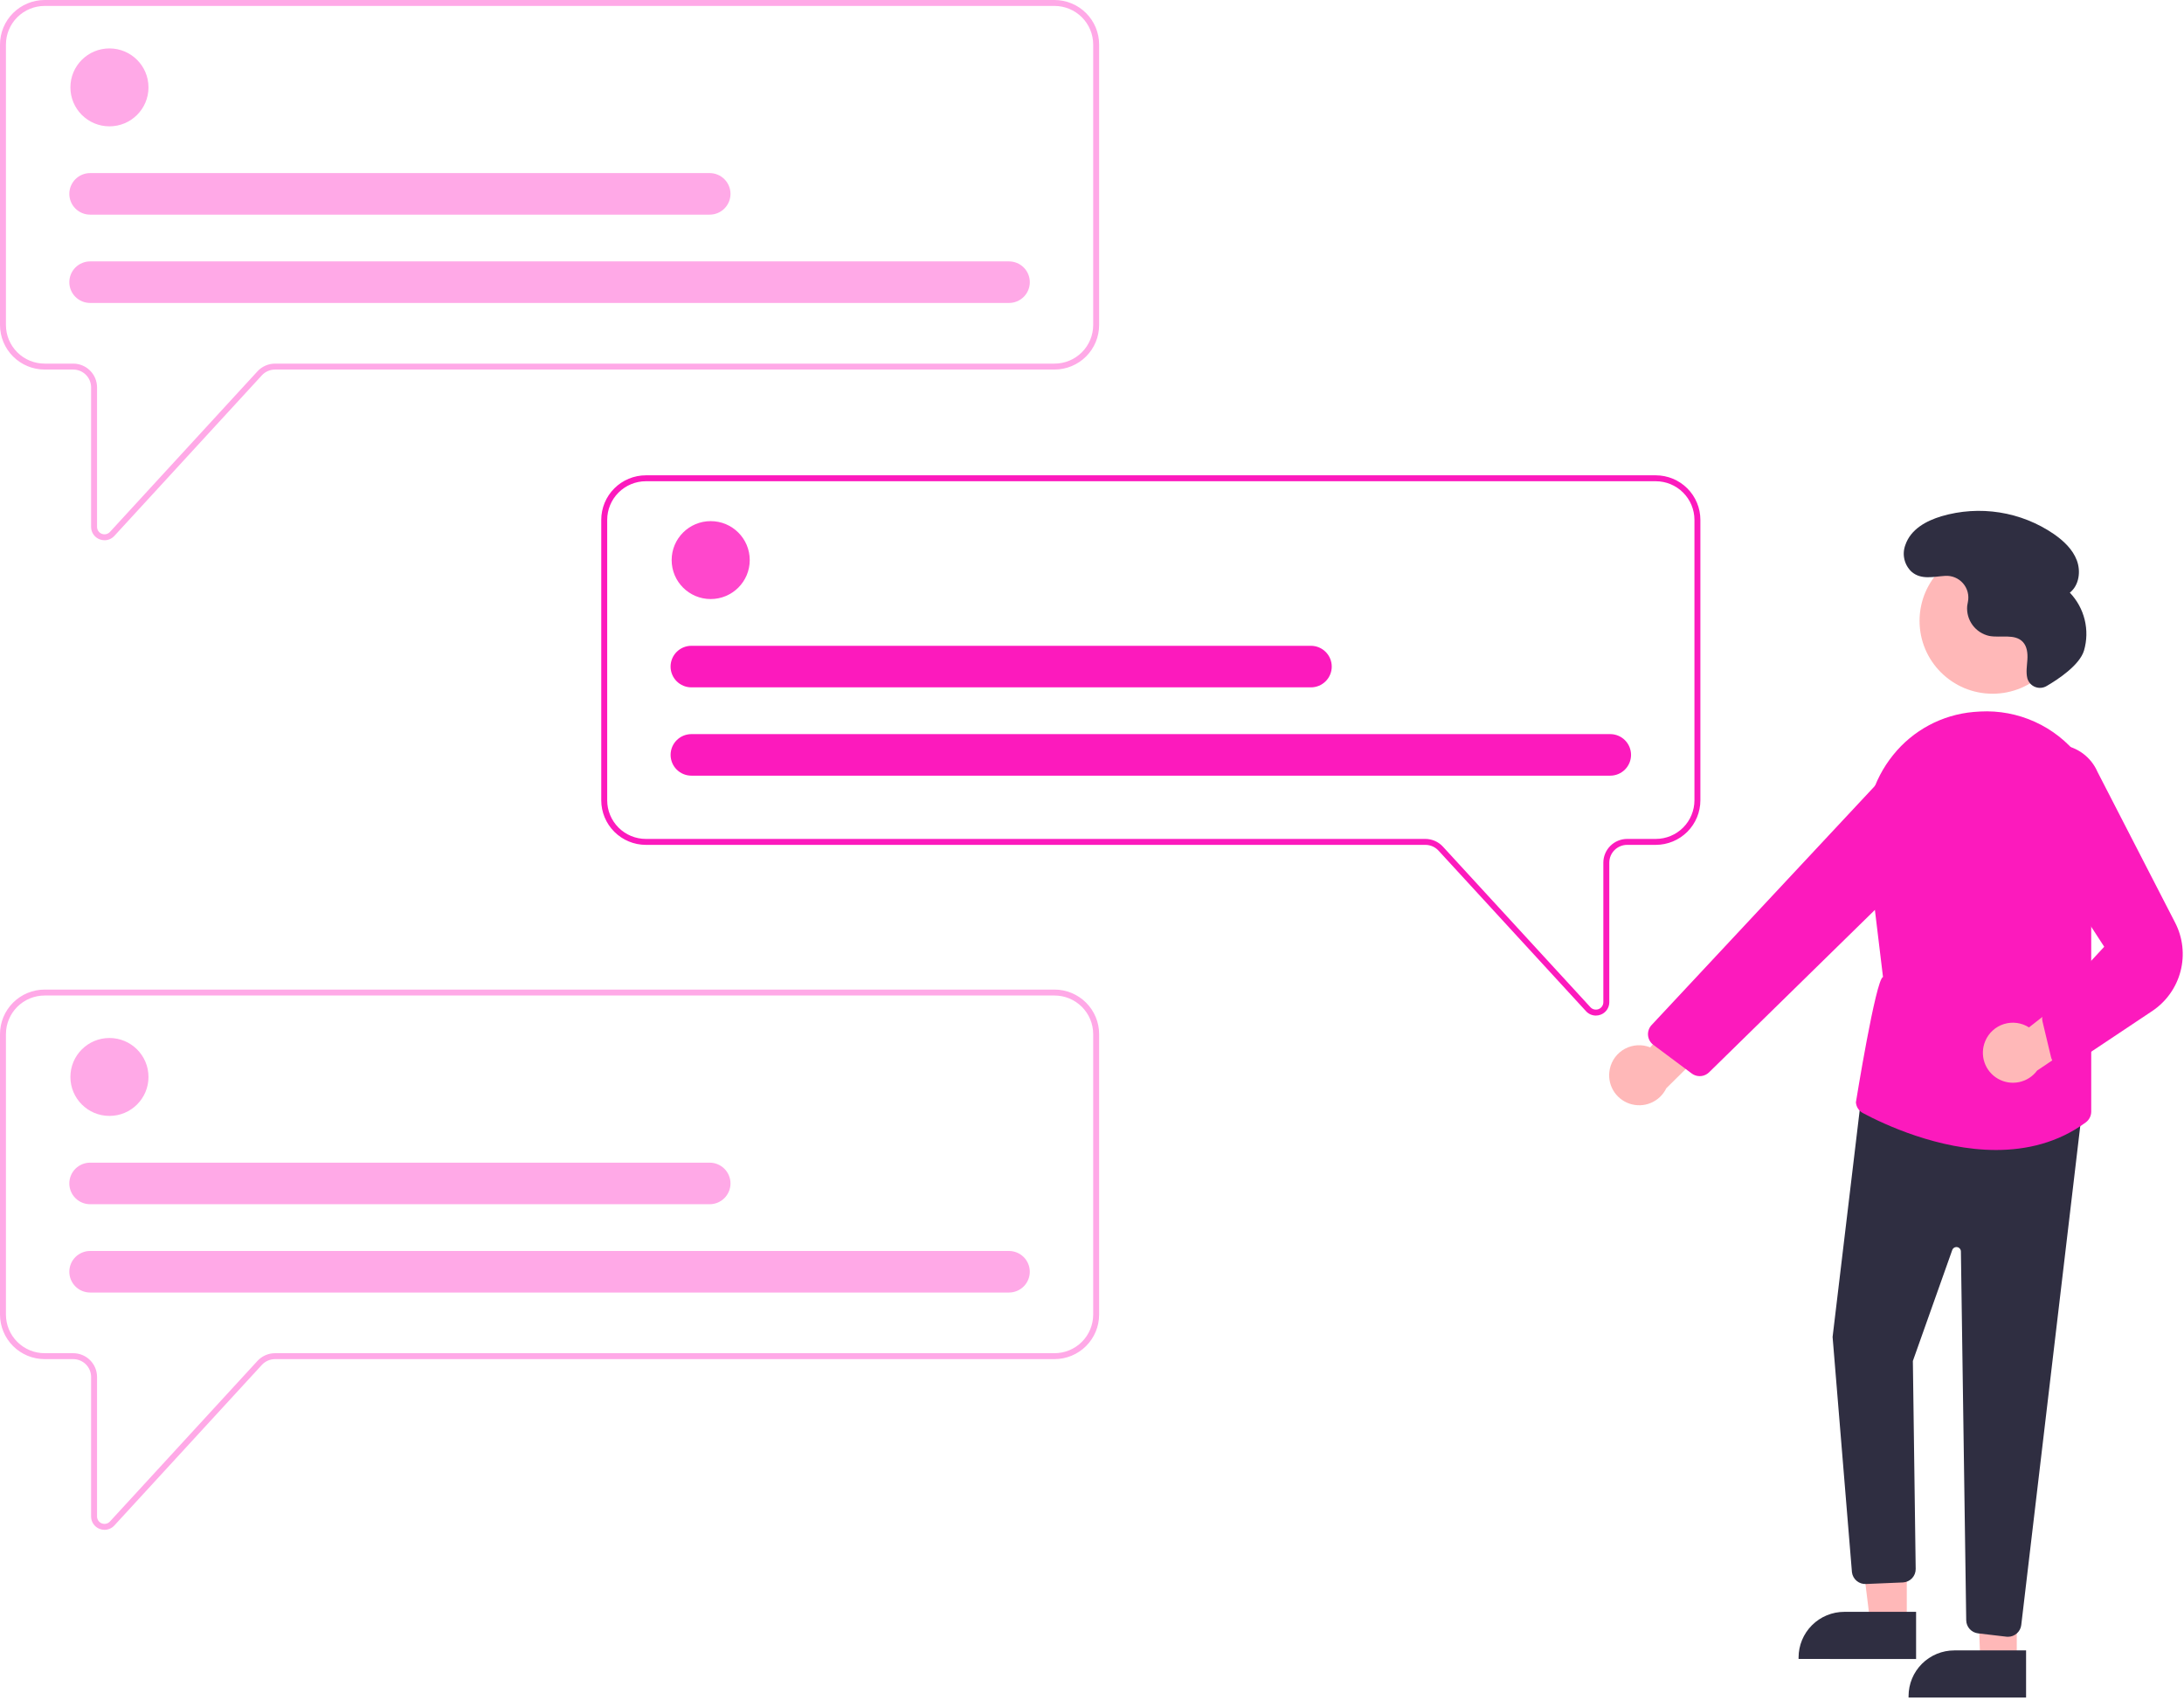   <svg width="442" height="344" viewBox="0 0 442 344" fill="none" xmlns="http://www.w3.org/2000/svg">
<path d="M21.153 109.339C20.814 109.339 20.479 109.276 20.163 109.153C19.653 108.957 19.215 108.612 18.907 108.162C18.598 107.712 18.434 107.179 18.437 106.633V78.397C18.436 77.441 18.055 76.525 17.377 75.849C16.7 75.173 15.782 74.793 14.824 74.792H9.03C6.636 74.789 4.341 73.839 2.648 72.15C0.955 70.461 0.003 68.17 -3.05176e-05 65.781V9.011C0.003 6.622 0.955 4.331 2.648 2.642C4.341 0.953 6.636 0.003 9.03 0H213.414C215.808 0.003 218.103 0.953 219.796 2.642C221.489 4.331 222.441 6.622 222.444 9.011V65.781C222.441 68.17 221.489 70.461 219.796 72.15C218.103 73.839 215.808 74.789 213.414 74.792H55.658C55.158 74.793 54.663 74.897 54.204 75.098C53.746 75.299 53.334 75.593 52.995 75.961L23.142 108.46C22.89 108.737 22.583 108.958 22.24 109.109C21.898 109.26 21.527 109.339 21.153 109.339ZM9.03 1.201C6.955 1.203 4.965 2.027 3.498 3.491C2.031 4.955 1.206 6.94 1.203 9.011V65.781C1.206 67.852 2.031 69.837 3.498 71.301C4.965 72.766 6.955 73.589 9.03 73.591H14.824C16.101 73.593 17.325 74.1 18.228 75.001C19.131 75.901 19.639 77.123 19.64 78.397V106.633C19.64 106.936 19.732 107.232 19.903 107.482C20.074 107.731 20.317 107.924 20.6 108.034C20.882 108.143 21.192 108.165 21.487 108.097C21.782 108.028 22.05 107.872 22.255 107.649L52.108 75.15C52.56 74.659 53.109 74.267 53.72 73.999C54.331 73.731 54.991 73.592 55.658 73.591H213.414C215.489 73.589 217.478 72.766 218.946 71.301C220.413 69.837 221.238 67.852 221.241 65.781V9.011C221.238 6.94 220.413 4.955 218.946 3.491C217.478 2.027 215.489 1.203 213.414 1.201H9.03Z" fill="#FFA9E7"/>
<path d="M22.149 25.569C26.513 25.569 30.051 22.039 30.051 17.684C30.051 13.329 26.513 9.799 22.149 9.799C17.785 9.799 14.248 13.329 14.248 17.684C14.248 22.039 17.785 25.569 22.149 25.569Z" fill="#FFA9E7"/>
<path d="M204.196 61.313H18.248C17.694 61.314 17.146 61.206 16.634 60.995C16.122 60.784 15.657 60.474 15.265 60.084C14.873 59.693 14.562 59.229 14.35 58.719C14.138 58.208 14.029 57.661 14.029 57.108C14.029 56.556 14.138 56.008 14.35 55.498C14.562 54.987 14.873 54.523 15.265 54.133C15.657 53.742 16.122 53.433 16.634 53.222C17.146 53.011 17.694 52.902 18.248 52.903H204.196C204.75 52.902 205.298 53.011 205.81 53.222C206.322 53.433 206.787 53.742 207.179 54.133C207.571 54.523 207.882 54.987 208.094 55.498C208.306 56.008 208.415 56.556 208.415 57.108C208.415 57.661 208.306 58.208 208.094 58.719C207.882 59.229 207.571 59.693 207.179 60.084C206.787 60.474 206.322 60.784 205.81 60.995C205.298 61.206 204.75 61.314 204.196 61.313V61.313Z" fill="#FFA9E7"/>
<path d="M143.618 43.441H18.248C17.694 43.442 17.146 43.334 16.634 43.123C16.122 42.911 15.657 42.602 15.265 42.211C14.873 41.821 14.562 41.357 14.35 40.846C14.138 40.336 14.029 39.789 14.029 39.236C14.029 38.683 14.138 38.136 14.35 37.626C14.562 37.115 14.873 36.651 15.265 36.261C15.657 35.87 16.122 35.56 16.634 35.349C17.146 35.138 17.694 35.03 18.248 35.031H143.618C144.172 35.03 144.72 35.138 145.232 35.349C145.744 35.56 146.209 35.87 146.601 36.261C146.993 36.651 147.304 37.115 147.516 37.626C147.728 38.136 147.837 38.683 147.837 39.236C147.837 39.789 147.728 40.336 147.516 40.846C147.304 41.357 146.993 41.821 146.601 42.211C146.209 42.602 145.744 42.911 145.232 43.123C144.72 43.334 144.172 43.442 143.618 43.441Z" fill="#FFA9E7"/>
<path d="M21.153 309.613C20.814 309.613 20.479 309.55 20.163 309.427C19.653 309.231 19.215 308.886 18.907 308.436C18.598 307.986 18.434 307.453 18.437 306.908V278.671C18.436 277.716 18.055 276.799 17.377 276.123C16.7 275.448 15.782 275.067 14.824 275.066H9.03C6.636 275.064 4.341 274.113 2.648 272.424C0.955 270.735 0.003 268.444 0 266.056V209.285C0.003 206.896 0.955 204.606 2.648 202.916C4.341 201.227 6.636 200.277 9.03 200.274H213.414C215.808 200.277 218.103 201.227 219.796 202.916C221.489 204.606 222.441 206.896 222.444 209.285V266.056C222.441 268.444 221.489 270.735 219.796 272.424C218.103 274.113 215.808 275.064 213.414 275.066H55.658C55.158 275.067 54.663 275.171 54.204 275.372C53.746 275.573 53.334 275.867 52.995 276.235L23.142 308.734C22.89 309.011 22.583 309.232 22.24 309.383C21.898 309.535 21.527 309.613 21.153 309.613V309.613ZM9.03 201.475C6.955 201.477 4.965 202.301 3.498 203.765C2.031 205.229 1.206 207.214 1.203 209.285V266.056C1.206 268.126 2.031 270.111 3.498 271.575C4.965 273.04 6.955 273.863 9.03 273.866H14.824C16.101 273.867 17.325 274.374 18.228 275.275C19.131 276.176 19.639 277.397 19.64 278.671V306.908C19.64 307.21 19.732 307.506 19.903 307.756C20.074 308.006 20.317 308.198 20.6 308.308C20.882 308.417 21.192 308.439 21.487 308.371C21.782 308.302 22.05 308.146 22.255 307.923L52.108 275.424C52.56 274.933 53.109 274.542 53.72 274.273C54.331 274.005 54.991 273.866 55.658 273.866H213.414C215.489 273.863 217.478 273.04 218.946 271.575C220.413 270.111 221.238 268.126 221.241 266.056V209.285C221.238 207.214 220.413 205.229 218.946 203.765C217.478 202.301 215.489 201.477 213.414 201.475L9.03 201.475Z" fill="#FFA9E7"/>
<path d="M322.973 205.534C322.599 205.534 322.228 205.455 321.886 205.304C321.543 205.152 321.236 204.931 320.984 204.655L291.131 172.156C290.792 171.788 290.38 171.494 289.922 171.293C289.464 171.092 288.968 170.988 288.468 170.987H130.712C128.318 170.984 126.023 170.034 124.33 168.345C122.637 166.655 121.685 164.365 121.682 161.976V105.206C121.685 102.817 122.637 100.526 124.33 98.837C126.023 97.148 128.318 96.198 130.712 96.195H335.096C337.49 96.198 339.786 97.148 341.478 98.837C343.171 100.526 344.124 102.817 344.126 105.206V161.976C344.124 164.365 343.171 166.655 341.478 168.345C339.786 170.034 337.49 170.984 335.096 170.987H329.302C328.344 170.988 327.426 171.368 326.749 172.044C326.072 172.72 325.691 173.636 325.69 174.592V202.828C325.692 203.373 325.528 203.906 325.22 204.356C324.911 204.806 324.473 205.152 323.963 205.347C323.648 205.47 323.312 205.534 322.973 205.534V205.534ZM130.712 97.395C128.637 97.398 126.648 98.221 125.181 99.686C123.713 101.15 122.888 103.135 122.886 105.206V161.976C122.888 164.047 123.713 166.032 125.181 167.496C126.648 168.96 128.637 169.784 130.712 169.786H288.468C289.135 169.787 289.795 169.926 290.406 170.194C291.017 170.462 291.566 170.854 292.018 171.345L321.871 203.843C322.076 204.067 322.344 204.223 322.639 204.291C322.935 204.36 323.244 204.338 323.527 204.228C323.809 204.119 324.052 203.926 324.223 203.676C324.395 203.427 324.486 203.131 324.486 202.828V174.592C324.488 173.318 324.996 172.096 325.898 171.195C326.801 170.294 328.025 169.788 329.302 169.786H335.096C337.171 169.784 339.161 168.96 340.628 167.496C342.095 166.032 342.921 164.047 342.923 161.976V105.206C342.921 103.135 342.095 101.15 340.628 99.686C339.161 98.221 337.171 97.398 335.096 97.395L130.712 97.395Z" fill="#FC1ABD"/>
<path d="M22.149 225.843C26.513 225.843 30.051 222.313 30.051 217.958C30.051 213.604 26.513 210.073 22.149 210.073C17.785 210.073 14.248 213.604 14.248 217.958C14.248 222.313 17.785 225.843 22.149 225.843Z" fill="#FFA9E7"/>
<path d="M204.196 261.588H18.248C17.694 261.588 17.146 261.48 16.634 261.269C16.122 261.058 15.657 260.748 15.265 260.358C14.873 259.967 14.562 259.503 14.35 258.993C14.138 258.482 14.029 257.935 14.029 257.382C14.029 256.83 14.138 256.282 14.35 255.772C14.562 255.261 14.873 254.798 15.265 254.407C15.657 254.016 16.122 253.707 16.634 253.496C17.146 253.285 17.694 253.176 18.248 253.177H204.196C205.313 253.177 206.385 253.62 207.176 254.409C207.966 255.197 208.41 256.267 208.41 257.382C208.41 258.498 207.966 259.567 207.176 260.356C206.385 261.144 205.313 261.588 204.196 261.588Z" fill="#FFA9E7"/>
<path d="M143.618 243.715H18.248C17.694 243.716 17.146 243.608 16.634 243.397C16.122 243.186 15.657 242.876 15.265 242.485C14.873 242.095 14.562 241.631 14.35 241.121C14.138 240.61 14.029 240.063 14.029 239.51C14.029 238.957 14.138 238.41 14.35 237.9C14.562 237.389 14.873 236.925 15.265 236.535C15.657 236.144 16.122 235.835 16.634 235.623C17.146 235.412 17.694 235.304 18.248 235.305H143.618C144.172 235.304 144.72 235.412 145.232 235.623C145.744 235.835 146.209 236.144 146.601 236.535C146.993 236.925 147.304 237.389 147.516 237.9C147.728 238.41 147.837 238.957 147.837 239.51C147.837 240.063 147.728 240.61 147.516 241.121C147.304 241.631 146.993 242.095 146.601 242.485C146.209 242.876 145.744 243.186 145.232 243.397C144.72 243.608 144.172 243.716 143.618 243.715Z" fill="#FFA9E7"/>
<path d="M143.831 121.238C148.195 121.238 151.733 117.708 151.733 113.353C151.733 108.998 148.195 105.468 143.831 105.468C139.468 105.468 135.93 108.998 135.93 113.353C135.93 117.708 139.468 121.238 143.831 121.238Z" fill="#FF47CC"/>
<path d="M325.878 156.982H139.931C138.813 156.982 137.741 156.539 136.951 155.751C136.16 154.962 135.716 153.892 135.716 152.777C135.716 151.662 136.16 150.592 136.951 149.804C137.741 149.015 138.813 148.572 139.931 148.572H325.878C326.996 148.572 328.068 149.015 328.858 149.804C329.648 150.592 330.092 151.662 330.092 152.777C330.092 153.892 329.648 154.962 328.858 155.751C328.068 156.539 326.996 156.982 325.878 156.982Z" fill="#FC1ABD"/>
<path d="M265.3 139.11H139.931C139.377 139.111 138.828 139.003 138.316 138.792C137.804 138.58 137.339 138.271 136.947 137.88C136.556 137.49 136.245 137.026 136.033 136.515C135.821 136.005 135.711 135.458 135.711 134.905C135.711 134.352 135.821 133.805 136.033 133.295C136.245 132.784 136.556 132.32 136.947 131.93C137.339 131.539 137.804 131.229 138.316 131.018C138.828 130.807 139.377 130.699 139.931 130.7H265.3C265.854 130.699 266.403 130.807 266.914 131.018C267.426 131.229 267.891 131.539 268.283 131.93C268.675 132.32 268.986 132.784 269.198 133.295C269.41 133.805 269.519 134.352 269.519 134.905C269.519 135.458 269.41 136.005 269.198 136.515C268.986 137.026 268.675 137.49 268.283 137.88C267.891 138.271 267.426 138.58 266.914 138.792C266.403 139.003 265.854 139.111 265.3 139.11Z" fill="#FC1ABD"/>
<path d="M325.797 216.341C325.978 215.477 326.346 214.663 326.876 213.956C327.406 213.25 328.084 212.668 328.864 212.251C329.644 211.835 330.506 211.594 331.389 211.546C332.272 211.497 333.155 211.643 333.975 211.972L348.089 195.789L351.087 206.528L337.225 220.25C336.579 221.589 335.464 222.645 334.09 223.218C332.716 223.792 331.18 223.842 329.771 223.36C328.362 222.879 327.18 221.898 326.447 220.604C325.715 219.311 325.484 217.794 325.797 216.341V216.341Z" fill="#FFB8B8"/>
<path d="M403.257 140.399C411.418 140.399 418.034 133.797 418.034 125.653C418.034 117.51 411.418 110.908 403.257 110.908C395.097 110.908 388.481 117.51 388.481 125.653C388.481 133.797 395.097 140.399 403.257 140.399Z" fill="#FFB8B8"/>
<path d="M385.898 328.615L378.523 328.614L375.014 300.225L385.9 300.226L385.898 328.615Z" fill="#FFB8B8"/>
<path d="M387.78 335.75L363.997 335.749V335.448C363.997 334.235 364.237 333.034 364.702 331.913C365.167 330.793 365.849 329.774 366.709 328.917C367.568 328.059 368.589 327.378 369.712 326.914C370.835 326.45 372.038 326.211 373.254 326.211H373.255L387.78 326.212L387.78 335.75Z" fill="#2F2E41"/>
<path d="M408.158 336.419L400.783 336.419L399.761 308.708L408.16 308.03L408.158 336.419Z" fill="#FFB8B8"/>
<path d="M410.039 343.554L386.257 343.553V343.253C386.257 342.04 386.497 340.839 386.962 339.718C387.427 338.597 388.109 337.579 388.968 336.721C389.828 335.863 390.848 335.183 391.971 334.719C393.095 334.255 394.298 334.016 395.514 334.016H395.514L410.04 334.016L410.039 343.554Z" fill="#2F2E41"/>
<path d="M406.06 331.239L400.317 330.564C399.665 330.486 399.064 330.175 398.625 329.689C398.185 329.203 397.937 328.574 397.926 327.92L396.85 253.273C396.847 253.062 396.769 252.858 396.631 252.698C396.493 252.538 396.303 252.432 396.094 252.398C395.885 252.363 395.671 252.404 395.488 252.511C395.306 252.619 395.168 252.787 395.097 252.986L387.128 275.438L387.698 317.524C387.708 318.218 387.449 318.89 386.975 319.399C386.501 319.908 385.849 320.215 385.154 320.257L377.656 320.575C376.97 320.614 376.294 320.392 375.765 319.956C375.236 319.519 374.891 318.898 374.801 318.219L370.885 270.61L370.882 270.58L376.825 220.86L421.454 224.082L409.065 328.872C408.987 329.529 408.67 330.134 408.175 330.573C407.68 331.013 407.041 331.256 406.378 331.257C406.272 331.258 406.166 331.251 406.06 331.239Z" fill="#2F2E41"/>
<path d="M377.015 225.268C376.615 225.054 376.275 224.743 376.027 224.363C375.779 223.984 375.632 223.547 375.599 223.095C375.599 223.095 379.612 198.19 381.083 197.723L377.865 171.09C377.479 167.841 377.748 164.549 378.655 161.405C379.562 158.262 381.089 155.331 383.147 152.785C385.129 150.315 387.591 148.271 390.387 146.776C393.182 145.282 396.251 144.368 399.41 144.09C399.86 144.05 400.307 144.019 400.752 143.998C404.56 143.794 408.36 144.511 411.831 146.088C415.301 147.664 418.339 150.053 420.686 153.052C423.12 156.077 424.786 159.644 425.542 163.449C426.299 167.254 426.123 171.186 425.029 174.909L423.224 181.176V224.975C423.222 225.403 423.12 225.824 422.926 226.205C422.731 226.585 422.45 226.916 422.104 227.168C416.485 231.284 410.134 232.739 403.962 232.739C392.284 232.739 381.247 227.528 377.015 225.268Z" fill="#FC1ABD"/>
<path d="M342.368 217.253L334.606 211.46C334.302 211.233 334.049 210.945 333.863 210.613C333.678 210.282 333.565 209.915 333.531 209.537C333.497 209.16 333.543 208.779 333.667 208.42C333.79 208.061 333.988 207.732 334.247 207.455L380.489 157.941C381.973 156.366 383.975 155.374 386.13 155.145C388.285 154.916 390.45 155.466 392.233 156.695C393.32 157.451 394.226 158.437 394.887 159.582C395.549 160.727 395.949 162.004 396.06 163.321C396.17 164.638 395.988 165.963 395.527 167.202C395.066 168.441 394.337 169.563 393.392 170.489L345.886 217.017C345.469 217.43 344.927 217.695 344.345 217.772C343.762 217.849 343.17 217.733 342.66 217.443C342.559 217.385 342.462 217.322 342.368 217.253Z" fill="#FC1ABD"/>
<path d="M401.777 210.697C402.117 209.882 402.631 209.151 403.284 208.556C403.937 207.96 404.713 207.515 405.557 207.252C406.401 206.988 407.292 206.912 408.169 207.029C409.046 207.147 409.886 207.455 410.63 207.931L427.527 194.667L428.46 205.777L412.271 216.669C411.386 217.864 410.092 218.694 408.635 219C407.178 219.307 405.659 219.07 404.366 218.334C403.072 217.598 402.094 216.414 401.617 215.006C401.14 213.599 401.197 212.065 401.777 210.697V210.697Z" fill="#FFB8B8"/>
<path d="M416.901 215.875C416.454 215.736 416.051 215.483 415.732 215.141C415.413 214.799 415.189 214.379 415.083 213.924L413.376 206.771C413.251 206.263 413.278 205.729 413.455 205.237C413.631 204.745 413.949 204.315 414.369 204.002L425.853 191.608L408.96 165.615C407.682 164.044 406.961 162.094 406.911 160.071C406.861 158.048 407.484 156.065 408.682 154.433C409.638 153.132 410.921 152.107 412.402 151.46C413.883 150.814 415.509 150.57 417.115 150.752C418.721 150.935 420.25 151.537 421.547 152.499C422.844 153.462 423.863 154.749 424.502 156.23L440.206 186.734C441.768 189.765 442.157 193.263 441.3 196.562C440.444 199.86 438.401 202.729 435.561 204.622L419.512 215.32C419.021 215.759 418.385 216.002 417.725 216.003C417.446 216.002 417.168 215.959 416.901 215.875V215.875Z" fill="#FC1ABD"/>
<path d="M414.206 138.835C413.858 139.044 413.467 139.17 413.062 139.203C412.657 139.236 412.25 139.176 411.873 139.027C411.495 138.878 411.157 138.645 410.884 138.344C410.611 138.044 410.411 137.685 410.3 137.296L410.291 137.259C409.99 136.032 410.227 134.748 410.305 133.487C410.383 132.226 410.252 130.843 409.387 129.921C407.774 128.202 404.926 129.133 402.606 128.708C401.246 128.413 400.041 127.634 399.215 126.516C398.39 125.398 398.001 124.018 398.122 122.635C398.154 122.373 398.204 122.11 398.261 121.848C398.402 121.183 398.387 120.494 398.217 119.836C398.047 119.178 397.726 118.568 397.28 118.055C396.834 117.541 396.275 117.138 395.647 116.876C395.018 116.614 394.337 116.502 393.658 116.547C391.315 116.693 388.79 117.415 386.842 115.693C386.128 115.014 385.63 114.14 385.41 113.18C385.19 112.22 385.259 111.217 385.607 110.295C386.697 107.101 389.816 105.415 392.907 104.481C396.731 103.357 400.757 103.096 404.693 103.719C408.63 104.342 412.377 105.833 415.664 108.083C417.627 109.448 419.463 111.166 420.308 113.4C421.154 115.633 420.767 118.458 418.895 119.946C420.36 121.477 421.396 123.366 421.899 125.423C422.403 127.479 422.355 129.632 421.762 131.665C420.85 134.655 416.435 137.54 414.206 138.835Z" fill="#2F2E41"/>
</svg>
